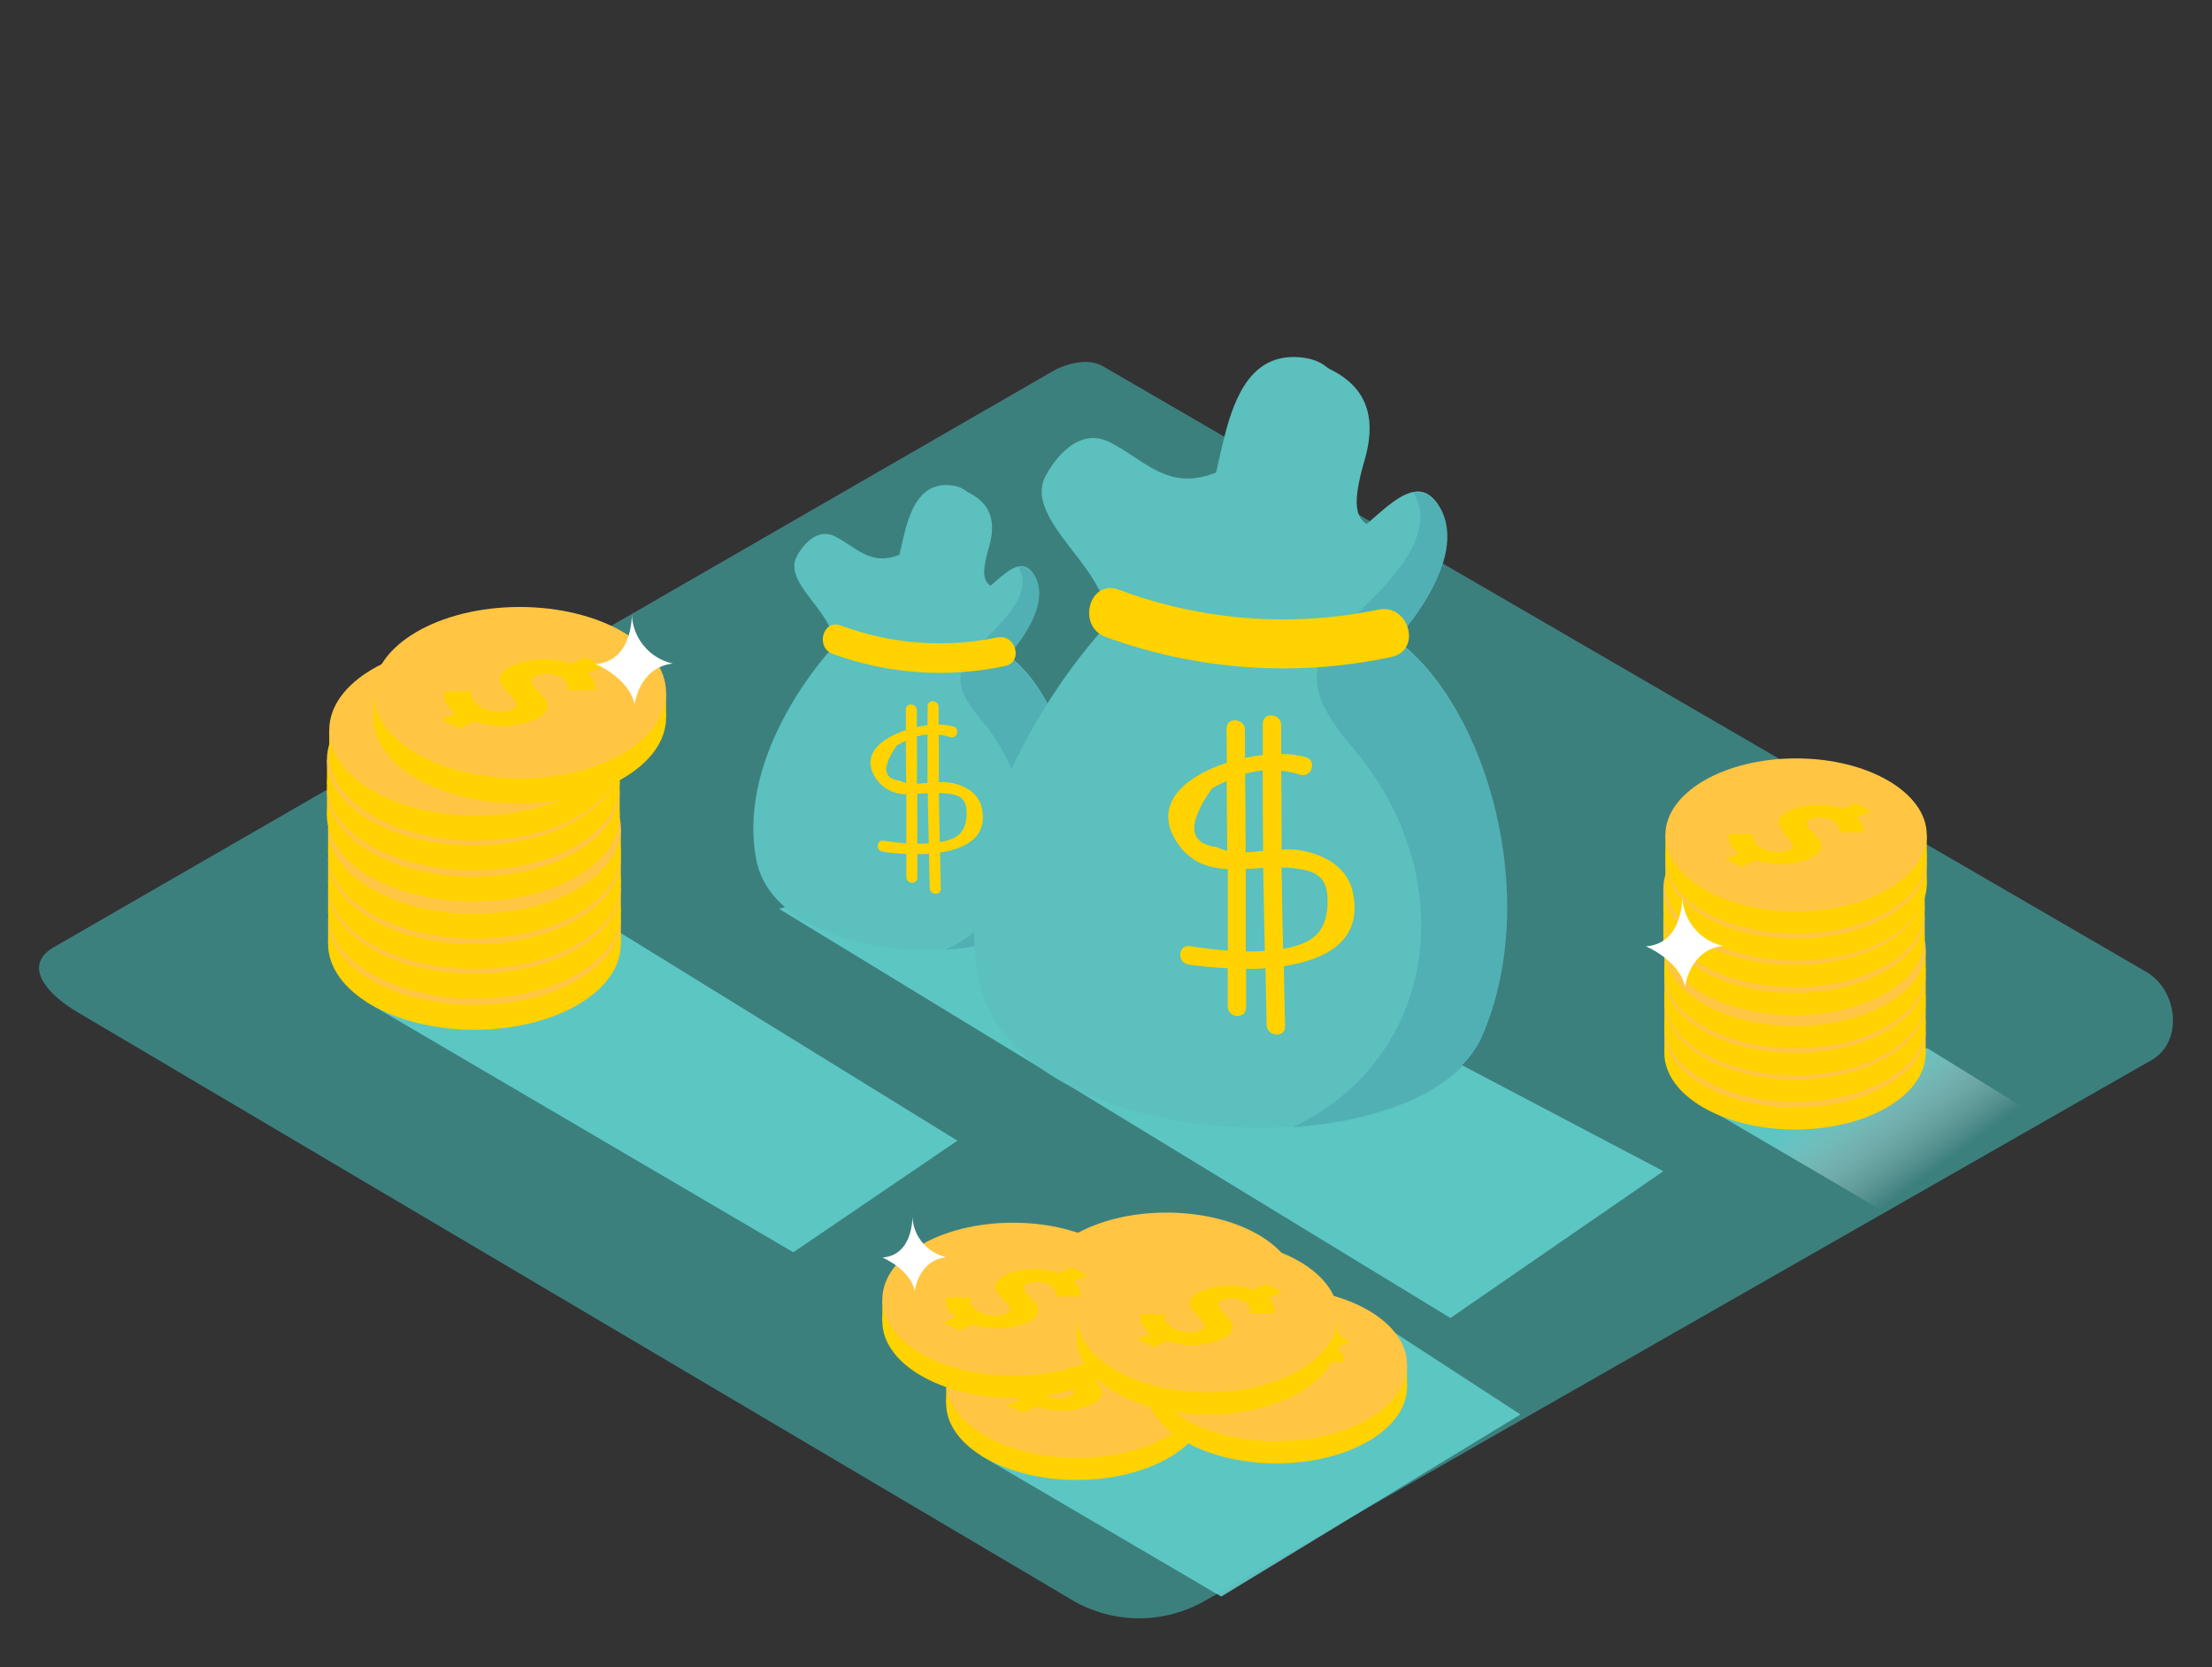 <svg width="406" height="306" viewBox="0 0 406 306" fill="none" xmlns="http://www.w3.org/2000/svg">
<rect x="0" y="0" width="406" height="306" fill="#333333" stroke="none"/>
<path d="M197.194 293.912L14.778 186.099C8.973 182.841 3.989 177.482 9.653 173.98L192.728 68.42C195.479 66.715 199.651 65.598 202.442 67.222L393.932 178.375C399.737 181.745 400.783 191.164 394.947 194.544L221.27 293.74C217.619 295.862 213.478 296.994 209.255 297.024C205.032 297.054 200.875 295.982 197.194 293.912V293.912Z" fill="#3C807E"/>
<path style="mix-blend-mode:multiply" opacity="0.91" d="M376.078 206.166L353.748 192.382L313.635 203.547L345.1 221.979C354.862 215.67 365.242 210.371 376.078 206.166V206.166Z" fill="url(#paint0_linear)"/>
<path style="mix-blend-mode:multiply" opacity="0.91" d="M179.929 267.106L224.152 293.029L279.074 259.615L256.095 244.665" fill="url(#paint1_linear)"/>
<path style="mix-blend-mode:multiply" opacity="0.91" d="M142.993 166.804L266.214 241.904L305.302 214.956L189.287 153.914" fill="url(#paint2_linear)"/>
<path style="mix-blend-mode:multiply" opacity="0.91" d="M67.041 183.775L145.612 229.846L175.727 209.363L113.345 170.884" fill="url(#paint3_linear)"/>
<path d="M329.469 207.313C342.715 207.313 353.454 201.023 353.454 193.265C353.454 185.507 342.715 179.218 329.469 179.218C316.223 179.218 305.485 185.507 305.485 193.265C305.485 201.023 316.223 207.313 329.469 207.313Z" fill="#FFD200"/>
<path d="M305.495 193.265V189.205L308.103 192.453L305.495 193.265Z" fill="#FFD200"/>
<path d="M353.453 189.205V193.265H350.408L352.641 190.007L353.453 189.205Z" fill="#FFD200"/>
<path d="M329.469 203.253C342.715 203.253 353.454 196.963 353.454 189.205C353.454 181.447 342.715 175.157 329.469 175.157C316.223 175.157 305.485 181.447 305.485 189.205C305.485 196.963 316.223 203.253 329.469 203.253Z" fill="#FFC543"/>
<path d="M341.639 187.327C341.797 187.641 341.864 187.993 341.832 188.342L341.74 188.718H337.366C337.405 188.596 337.432 188.47 337.447 188.342C337.431 188.057 337.34 187.78 337.183 187.541C336.956 187.106 336.602 186.752 336.168 186.526C335.539 186.198 334.846 186.015 334.138 185.988C333.47 185.94 332.801 186.044 332.179 186.292C331.563 186.556 331.326 186.894 331.469 187.307C331.675 187.827 331.994 188.295 332.402 188.677C332.876 189.158 333.32 189.666 333.732 190.2C333.926 190.43 334.051 190.71 334.092 191.009C334.134 191.307 334.09 191.611 333.965 191.885C333.483 192.68 332.724 193.269 331.834 193.539C330.366 194.169 328.792 194.513 327.195 194.554C325.475 194.61 323.757 194.366 322.12 193.834L319.603 194.92L316.589 193.6L319.035 192.585C318.596 192.304 318.2 191.962 317.857 191.57C317.602 191.271 317.406 190.927 317.279 190.555C317.195 190.299 317.144 190.033 317.127 189.763C317.097 189.582 317.097 189.397 317.127 189.215L317.218 189.002H321.593C321.549 189.149 321.515 189.298 321.491 189.449C321.507 189.815 321.631 190.168 321.846 190.464C322.197 191.011 322.702 191.442 323.298 191.702C324.09 192.101 324.959 192.326 325.845 192.362C326.645 192.416 327.447 192.287 328.19 191.986C328.799 191.722 329.026 191.384 328.87 190.971C328.64 190.443 328.293 189.975 327.855 189.601C327.372 189.127 326.925 188.618 326.515 188.079C326.325 187.843 326.207 187.559 326.174 187.258C326.142 186.957 326.197 186.654 326.333 186.383C326.854 185.575 327.645 184.978 328.566 184.699C329.982 184.128 331.494 183.832 333.021 183.826C334.637 183.772 336.249 184.023 337.772 184.567L340.289 183.491L343.04 184.983L340.522 186.069C340.989 186.394 341.372 186.825 341.639 187.327Z" fill="#FFD200"/>
<path d="M329.52 201.172C340.636 201.172 349.647 195.891 349.647 189.378C349.647 182.864 340.636 177.583 329.52 177.583C318.404 177.583 309.392 182.864 309.392 189.378C309.392 195.891 318.404 201.172 329.52 201.172Z" stroke="#FFC543" stroke-width="2.03" stroke-miterlimit="10"/>
<path d="M329.469 202.197C342.715 202.197 353.454 195.908 353.454 188.149C353.454 180.391 342.715 174.102 329.469 174.102C316.223 174.102 305.485 180.391 305.485 188.149C305.485 195.908 316.223 202.197 329.469 202.197Z" fill="#FFD200"/>
<path d="M305.495 188.149V184.089L308.103 187.327L305.495 188.149Z" fill="#FFD200"/>
<path d="M353.453 184.089V188.149H350.408L352.641 184.891L353.453 184.089Z" fill="#FFD200"/>
<path d="M329.469 198.137C342.715 198.137 353.454 191.848 353.454 184.089C353.454 176.331 342.715 170.042 329.469 170.042C316.223 170.042 305.485 176.331 305.485 184.089C305.485 191.848 316.223 198.137 329.469 198.137Z" fill="#FFC543"/>
<path d="M341.639 182.212C341.797 182.525 341.864 182.877 341.832 183.227L341.74 183.602H337.366C337.405 183.48 337.432 183.354 337.447 183.227C337.431 182.941 337.34 182.664 337.183 182.425C336.956 181.991 336.602 181.636 336.168 181.41C335.54 181.083 334.846 180.899 334.138 180.872C333.471 180.824 332.801 180.928 332.179 181.176C331.563 181.44 331.327 181.779 331.469 182.191C331.675 182.711 331.994 183.179 332.402 183.562C332.876 184.042 333.32 184.55 333.732 185.084C333.926 185.314 334.051 185.595 334.092 185.893C334.134 186.191 334.09 186.495 333.966 186.769C333.483 187.564 332.724 188.153 331.834 188.423C330.366 189.053 328.792 189.397 327.195 189.438C325.475 189.494 323.758 189.251 322.12 188.718L319.603 189.804L316.65 188.363L319.096 187.348C318.657 187.066 318.261 186.725 317.918 186.333C317.663 186.034 317.467 185.689 317.34 185.318C317.256 185.061 317.205 184.795 317.188 184.526C317.158 184.344 317.158 184.159 317.188 183.978L317.279 183.765H321.654C321.61 183.911 321.576 184.06 321.552 184.211C321.568 184.577 321.692 184.93 321.907 185.226C322.258 185.773 322.763 186.204 323.359 186.465C324.151 186.864 325.02 187.089 325.906 187.124C326.706 187.178 327.508 187.05 328.251 186.749C328.86 186.485 329.087 186.146 328.931 185.734C328.701 185.206 328.354 184.737 327.916 184.363C327.433 183.889 326.986 183.38 326.576 182.841C326.386 182.606 326.268 182.321 326.236 182.02C326.203 181.72 326.258 181.416 326.394 181.146C326.915 180.337 327.706 179.74 328.627 179.461C330.043 178.89 331.555 178.594 333.083 178.588C334.698 178.534 336.31 178.785 337.833 179.329L340.35 178.253L343.101 179.745L340.583 180.831C341.043 181.198 341.406 181.672 341.639 182.212V182.212Z" fill="#FFD200"/>
<path d="M329.52 196.056C340.636 196.056 349.647 190.776 349.647 184.262C349.647 177.748 340.636 172.468 329.52 172.468C318.404 172.468 309.392 177.748 309.392 184.262C309.392 190.776 318.404 196.056 329.52 196.056Z" stroke="#FFC543" stroke-width="2.03" stroke-miterlimit="10"/>
<path d="M329.469 197.335C342.715 197.335 353.454 191.046 353.454 183.288C353.454 175.529 342.715 169.24 329.469 169.24C316.223 169.24 305.485 175.529 305.485 183.288C305.485 191.046 316.223 197.335 329.469 197.335Z" fill="#FFD200"/>
<path d="M305.495 183.288V179.228L308.103 182.465L305.495 183.288Z" fill="#FFD200"/>
<path d="M353.453 179.228V183.288H350.408L352.641 180.029L353.453 179.228Z" fill="#FFD200"/>
<path d="M329.469 193.275C342.715 193.275 353.454 186.986 353.454 179.228C353.454 171.469 342.715 165.18 329.469 165.18C316.223 165.18 305.485 171.469 305.485 179.228C305.485 186.986 316.223 193.275 329.469 193.275Z" fill="#FFC543"/>
<path d="M341.639 177.36C341.797 177.674 341.864 178.025 341.832 178.375L341.74 178.751H337.366C337.405 178.628 337.432 178.503 337.447 178.375C337.431 178.089 337.34 177.813 337.183 177.573C336.956 177.139 336.602 176.785 336.168 176.558C335.54 176.231 334.846 176.047 334.138 176.02C333.471 175.973 332.801 176.077 332.179 176.325C331.563 176.589 331.327 176.927 331.469 177.34C331.675 177.86 331.994 178.328 332.402 178.71C332.876 179.19 333.32 179.699 333.732 180.233C333.926 180.463 334.051 180.743 334.092 181.041C334.134 181.339 334.09 181.643 333.966 181.917C333.483 182.713 332.724 183.302 331.834 183.572C330.366 184.201 328.792 184.546 327.195 184.587C325.475 184.643 323.758 184.399 322.12 183.866L319.603 184.952L316.65 183.511L319.096 182.496C318.657 182.215 318.261 181.873 317.918 181.481C317.663 181.182 317.467 180.838 317.34 180.466C317.256 180.21 317.205 179.944 317.188 179.674C317.158 179.493 317.158 179.308 317.188 179.126L317.279 178.913H321.654C321.61 179.06 321.576 179.209 321.552 179.36C321.568 179.726 321.692 180.078 321.907 180.375C322.258 180.922 322.763 181.353 323.359 181.613C324.151 182.012 325.02 182.237 325.906 182.273C326.706 182.327 327.508 182.198 328.251 181.897C328.86 181.633 329.087 181.295 328.931 180.882C328.701 180.354 328.354 179.886 327.916 179.512C327.433 179.037 326.986 178.529 326.576 177.989C326.386 177.754 326.268 177.469 326.236 177.169C326.203 176.868 326.258 176.565 326.394 176.294C326.915 175.486 327.706 174.889 328.627 174.609C330.043 174.039 331.555 173.742 333.083 173.737C334.698 173.682 336.31 173.934 337.833 174.478L340.35 173.402L343.101 174.894L340.583 175.98C341.043 176.346 341.406 176.82 341.639 177.36V177.36Z" fill="#FFD200"/>
<path d="M329.52 191.195C340.636 191.195 349.647 185.914 349.647 179.4C349.647 172.886 340.636 167.606 329.52 167.606C318.404 167.606 309.392 172.886 309.392 179.4C309.392 185.914 318.404 191.195 329.52 191.195Z" stroke="#FFC543" stroke-width="2.03" stroke-miterlimit="10"/>
<path d="M329.469 192.372C342.715 192.372 353.454 186.082 353.454 178.324C353.454 170.566 342.715 164.277 329.469 164.277C316.223 164.277 305.485 170.566 305.485 178.324C305.485 186.082 316.223 192.372 329.469 192.372Z" fill="#FFD200"/>
<path d="M305.495 178.324V174.274L308.103 177.512L305.495 178.324Z" fill="#FFD200"/>
<path d="M353.453 174.274V178.324H350.408L352.641 175.076L353.453 174.274Z" fill="#FFD200"/>
<path d="M329.469 188.322C342.715 188.322 353.454 182.033 353.454 174.274C353.454 166.516 342.715 160.227 329.469 160.227C316.223 160.227 305.485 166.516 305.485 174.274C305.485 182.033 316.223 188.322 329.469 188.322Z" fill="#FFC543"/>
<path d="M341.639 172.397C341.797 172.71 341.864 173.062 341.832 173.412L341.74 173.787H337.366C337.405 173.665 337.432 173.539 337.447 173.412C337.431 173.126 337.34 172.849 337.183 172.61C336.956 172.176 336.602 171.822 336.168 171.595C335.54 171.268 334.846 171.084 334.138 171.057C333.471 171.009 332.801 171.113 332.179 171.361C331.563 171.625 331.327 171.964 331.469 172.376C331.675 172.896 331.994 173.364 332.402 173.747C332.876 174.227 333.32 174.735 333.732 175.269C333.926 175.499 334.051 175.78 334.092 176.078C334.134 176.376 334.09 176.68 333.966 176.954C333.483 177.749 332.724 178.338 331.834 178.609C330.366 179.238 328.792 179.582 327.195 179.624C325.475 179.68 323.758 179.436 322.12 178.903L319.603 179.989L316.65 178.548L319.096 177.533C318.657 177.252 318.261 176.91 317.918 176.518C317.663 176.219 317.467 175.874 317.34 175.503C317.256 175.246 317.205 174.98 317.188 174.711C317.158 174.529 317.158 174.344 317.188 174.163L317.279 173.95H321.654C321.61 174.096 321.576 174.245 321.552 174.396C321.568 174.762 321.692 175.115 321.907 175.411C322.258 175.958 322.763 176.389 323.359 176.65C324.151 177.049 325.02 177.274 325.906 177.309C326.706 177.363 327.508 177.235 328.251 176.934C328.86 176.67 329.087 176.332 328.931 175.919C328.701 175.391 328.354 174.922 327.916 174.549C327.433 174.074 326.986 173.565 326.576 173.026C326.386 172.791 326.268 172.506 326.236 172.205C326.203 171.905 326.258 171.601 326.394 171.331C326.915 170.523 327.706 169.925 328.627 169.646C330.043 169.075 331.555 168.779 333.083 168.773C334.698 168.719 336.31 168.971 337.833 169.514L340.35 168.438L343.07 169.951L340.553 171.037C341.021 171.394 341.394 171.861 341.639 172.397Z" fill="#FFD200"/>
<path d="M329.52 186.231C340.636 186.231 349.647 180.951 349.647 174.437C349.647 167.923 340.636 162.643 329.52 162.643C318.404 162.643 309.392 167.923 309.392 174.437C309.392 180.951 318.404 186.231 329.52 186.231Z" stroke="#FFC543" stroke-width="2.03" stroke-miterlimit="10"/>
<path d="M329.286 186.292C342.532 186.292 353.271 180.003 353.271 172.244C353.271 164.486 342.532 158.197 329.286 158.197C316.04 158.197 305.302 164.486 305.302 172.244C305.302 180.003 316.04 186.292 329.286 186.292Z" fill="#FFD200"/>
<path d="M305.302 172.244V168.184L307.91 171.432L305.302 172.244Z" fill="#FFD200"/>
<path d="M353.271 168.184V172.244H350.226L352.449 168.986L353.271 168.184Z" fill="#FFD200"/>
<path d="M329.286 182.232C342.532 182.232 353.271 175.943 353.271 168.184C353.271 160.426 342.532 154.137 329.286 154.137C316.04 154.137 305.302 160.426 305.302 168.184C305.302 175.943 316.04 182.232 329.286 182.232Z" fill="#FFC543"/>
<path d="M341.446 166.307C341.604 166.62 341.671 166.972 341.639 167.322L341.548 167.697H337.173C337.212 167.575 337.239 167.449 337.254 167.322C337.238 167.036 337.147 166.759 336.99 166.52C336.764 166.086 336.409 165.731 335.975 165.505C335.347 165.178 334.653 164.994 333.945 164.967C333.278 164.919 332.608 165.023 331.986 165.271C331.371 165.535 331.134 165.874 331.276 166.286C331.482 166.806 331.801 167.274 332.21 167.657C332.683 168.137 333.127 168.645 333.539 169.179C333.733 169.409 333.858 169.69 333.9 169.988C333.941 170.286 333.897 170.59 333.773 170.864C333.29 171.659 332.531 172.248 331.641 172.518C330.173 173.148 328.599 173.492 327.003 173.533C325.282 173.589 323.565 173.346 321.928 172.813L319.41 173.899L316.457 172.458L318.903 171.443C318.465 171.161 318.068 170.82 317.726 170.428C317.47 170.129 317.274 169.784 317.147 169.413C317.063 169.156 317.012 168.89 316.995 168.621C316.965 168.439 316.965 168.254 316.995 168.073L317.086 167.86H321.461C321.417 168.006 321.383 168.155 321.359 168.306C321.376 168.672 321.499 169.025 321.714 169.321C322.065 169.868 322.57 170.299 323.166 170.559C323.958 170.959 324.827 171.183 325.714 171.219C326.513 171.273 327.315 171.145 328.058 170.844C328.667 170.58 328.894 170.241 328.738 169.829C328.509 169.301 328.161 168.832 327.723 168.458C327.241 167.984 326.793 167.475 326.383 166.936C326.193 166.701 326.075 166.416 326.043 166.115C326.01 165.815 326.065 165.511 326.201 165.241C326.722 164.432 327.513 163.835 328.434 163.556C329.85 162.985 331.362 162.689 332.89 162.683C334.506 162.629 336.117 162.88 337.64 163.424L340.157 162.348L342.908 163.84L340.39 164.926C340.85 165.293 341.213 165.767 341.446 166.307V166.307Z" fill="#FFD200"/>
<path d="M329.327 180.151C340.443 180.151 349.454 174.871 349.454 168.357C349.454 161.843 340.443 156.563 329.327 156.563C318.211 156.563 309.199 161.843 309.199 168.357C309.199 174.871 318.211 180.151 329.327 180.151Z" stroke="#FFC543" stroke-width="2.03" stroke-miterlimit="10"/>
<path d="M329.286 181.176C342.532 181.176 353.271 174.887 353.271 167.129C353.271 159.371 342.532 153.081 329.286 153.081C316.04 153.081 305.302 159.371 305.302 167.129C305.302 174.887 316.04 181.176 329.286 181.176Z" fill="#FFD200"/>
<path d="M305.302 167.129V163.069L307.91 166.307L305.302 167.129Z" fill="#FFD200"/>
<path d="M353.271 163.069V167.129H350.226L352.449 163.871L353.271 163.069Z" fill="#FFD200"/>
<path d="M329.286 177.116C342.532 177.116 353.271 170.827 353.271 163.069C353.271 155.311 342.532 149.021 329.286 149.021C316.04 149.021 305.302 155.311 305.302 163.069C305.302 170.827 316.04 177.116 329.286 177.116Z" fill="#FFC543"/>
<path d="M341.446 161.191C341.604 161.505 341.671 161.856 341.639 162.206L341.548 162.582H337.173C337.212 162.459 337.239 162.334 337.254 162.206C337.238 161.92 337.147 161.644 336.99 161.404C336.764 160.97 336.409 160.616 335.975 160.389C335.347 160.062 334.653 159.878 333.945 159.851C333.278 159.804 332.608 159.908 331.986 160.156C331.371 160.42 331.134 160.758 331.276 161.171C331.482 161.691 331.801 162.159 332.21 162.541C332.683 163.021 333.127 163.53 333.539 164.064C333.733 164.294 333.858 164.574 333.9 164.872C333.941 165.171 333.897 165.474 333.773 165.749C333.29 166.544 332.531 167.133 331.641 167.403C330.173 168.032 328.599 168.377 327.003 168.418C325.282 168.474 323.565 168.23 321.928 167.697L319.41 168.783L316.457 167.342L318.903 166.327C318.465 166.046 318.068 165.704 317.726 165.312C317.47 165.013 317.274 164.669 317.147 164.297C317.063 164.041 317.012 163.775 316.995 163.505C316.965 163.324 316.965 163.139 316.995 162.957L317.086 162.744H321.461C321.417 162.891 321.383 163.04 321.359 163.191C321.376 163.557 321.499 163.91 321.714 164.206C322.065 164.753 322.57 165.184 323.166 165.444C323.958 165.843 324.827 166.068 325.714 166.104C326.513 166.158 327.315 166.029 328.058 165.728C328.667 165.464 328.894 165.126 328.738 164.713C328.509 164.185 328.161 163.717 327.723 163.343C327.241 162.868 326.793 162.36 326.383 161.82C326.193 161.585 326.075 161.3 326.043 161C326.01 160.699 326.065 160.396 326.201 160.125C326.722 159.317 327.513 158.72 328.434 158.441C329.85 157.87 331.362 157.574 332.89 157.568C334.506 157.514 336.117 157.765 337.64 158.309L340.157 157.233L342.908 158.725L340.39 159.811C340.85 160.177 341.213 160.651 341.446 161.191V161.191Z" fill="#FFD200"/>
<path d="M329.327 175.036C340.443 175.036 349.454 169.755 349.454 163.241C349.454 156.728 340.443 151.447 329.327 151.447C318.211 151.447 309.199 156.728 309.199 163.241C309.199 169.755 318.211 175.036 329.327 175.036Z" stroke="#FFC543" stroke-width="2.03" stroke-miterlimit="10"/>
<path d="M329.662 176.304C342.908 176.304 353.646 170.015 353.646 162.257C353.646 154.499 342.908 148.209 329.662 148.209C316.416 148.209 305.677 154.499 305.677 162.257C305.677 170.015 316.416 176.304 329.662 176.304Z" fill="#FFD200"/>
<path d="M305.677 162.267V158.207L308.286 161.445L305.677 162.267Z" fill="#FFD200"/>
<path d="M353.646 158.207V162.267H350.601L352.824 159.009L353.646 158.207Z" fill="#FFD200"/>
<path d="M329.662 172.255C342.908 172.255 353.646 165.965 353.646 158.207C353.646 150.449 342.908 144.159 329.662 144.159C316.416 144.159 305.677 150.449 305.677 158.207C305.677 165.965 316.416 172.255 329.662 172.255Z" fill="#FFC543"/>
<path d="M341.822 156.329C341.98 156.643 342.046 156.994 342.015 157.344L341.923 157.72H337.549C337.587 157.597 337.615 157.472 337.63 157.344C337.614 157.058 337.523 156.782 337.366 156.542C337.139 156.108 336.785 155.754 336.351 155.527C335.722 155.2 335.029 155.016 334.321 154.989C333.653 154.942 332.984 155.046 332.362 155.294C331.746 155.558 331.509 155.896 331.651 156.309C331.858 156.829 332.177 157.297 332.585 157.679C333.059 158.159 333.503 158.668 333.915 159.202C334.109 159.432 334.234 159.712 334.275 160.01C334.317 160.309 334.272 160.612 334.148 160.887C333.666 161.682 332.907 162.271 332.017 162.541C330.549 163.17 328.975 163.515 327.378 163.556C325.658 163.612 323.94 163.368 322.303 162.835L319.725 164.023L316.771 162.582L319.218 161.567C318.779 161.285 318.383 160.944 318.04 160.552C317.785 160.253 317.589 159.908 317.462 159.537C317.378 159.28 317.327 159.014 317.309 158.745C317.28 158.563 317.28 158.378 317.309 158.197L317.401 157.984H321.775C321.732 158.13 321.698 158.279 321.674 158.43C321.69 158.796 321.814 159.149 322.029 159.445C322.38 159.992 322.885 160.423 323.481 160.684C324.273 161.083 325.142 161.308 326.028 161.343C326.828 161.397 327.63 161.269 328.373 160.968C328.982 160.704 329.209 160.365 329.053 159.953C328.823 159.425 328.476 158.956 328.038 158.582C327.555 158.108 327.107 157.599 326.698 157.06C326.508 156.825 326.39 156.54 326.357 156.239C326.325 155.939 326.38 155.635 326.515 155.365C327.037 154.557 327.828 153.959 328.749 153.68C330.165 153.109 331.677 152.813 333.204 152.807C334.82 152.753 336.432 153.004 337.955 153.548L340.472 152.472L343.222 153.964L340.705 155.05C341.174 155.381 341.557 155.82 341.822 156.329Z" fill="#FFD200"/>
<path d="M329.702 170.174C340.818 170.174 349.83 164.893 349.83 158.38C349.83 151.866 340.818 146.585 329.702 146.585C318.586 146.585 309.575 151.866 309.575 158.38C309.575 164.893 318.586 170.174 329.702 170.174Z" stroke="#FFC543" stroke-width="2.03" stroke-miterlimit="10"/>
<path d="M329.662 171.351C342.908 171.351 353.646 165.062 353.646 157.304C353.646 149.545 342.908 143.256 329.662 143.256C316.416 143.256 305.677 149.545 305.677 157.304C305.677 165.062 316.416 171.351 329.662 171.351Z" fill="#FFD200"/>
<path d="M305.677 157.304V153.254L308.286 156.492L305.677 157.304Z" fill="#FFD200"/>
<path d="M353.646 153.254V157.304H350.601L352.824 154.045L353.646 153.254Z" fill="#FFD200"/>
<path d="M329.662 167.291C342.908 167.291 353.646 161.002 353.646 153.244C353.646 145.485 342.908 139.196 329.662 139.196C316.416 139.196 305.677 145.485 305.677 153.244C305.677 161.002 316.416 167.291 329.662 167.291Z" fill="#FFC543"/>
<path d="M341.822 151.366C341.98 151.68 342.046 152.031 342.015 152.381L341.923 152.756H337.549C337.587 152.634 337.615 152.508 337.63 152.381C337.614 152.095 337.523 151.819 337.366 151.579C337.139 151.145 336.785 150.791 336.351 150.564C335.722 150.237 335.029 150.053 334.321 150.026C333.653 149.978 332.984 150.083 332.362 150.331C331.746 150.594 331.509 150.933 331.651 151.346C331.858 151.866 332.177 152.333 332.585 152.716C333.059 153.196 333.503 153.704 333.915 154.238C334.109 154.468 334.234 154.749 334.275 155.047C334.317 155.345 334.272 155.649 334.148 155.923C333.666 156.718 332.907 157.308 332.017 157.578C330.549 158.207 328.975 158.551 327.378 158.593C325.658 158.649 323.94 158.405 322.303 157.872L319.725 159.09L316.771 157.649L319.218 156.634C318.779 156.353 318.383 156.011 318.04 155.619C317.785 155.32 317.589 154.976 317.462 154.604C317.378 154.347 317.327 154.081 317.309 153.812C317.28 153.631 317.28 153.445 317.309 153.264L317.401 153.051H321.775C321.732 153.197 321.698 153.346 321.674 153.497C321.69 153.863 321.814 154.216 322.029 154.512C322.38 155.06 322.885 155.49 323.481 155.751C324.273 156.15 325.142 156.375 326.028 156.41C326.828 156.464 327.63 156.336 328.373 156.035C328.982 155.771 329.209 155.433 329.053 155.02C328.823 154.492 328.476 154.023 328.038 153.65C327.595 153.125 327.191 152.569 326.83 151.985C326.64 151.75 326.522 151.465 326.489 151.164C326.457 150.864 326.512 150.56 326.647 150.29C327.169 149.482 327.96 148.884 328.88 148.605C330.297 148.034 331.809 147.738 333.336 147.732C334.952 147.678 336.564 147.929 338.086 148.473L340.604 147.397L343.354 148.889L340.837 149.975C341.272 150.353 341.61 150.83 341.822 151.366V151.366Z" fill="#FFD200"/>
<path d="M329.702 165.21C340.818 165.21 349.83 159.93 349.83 153.416C349.83 146.902 340.818 141.622 329.702 141.622C318.586 141.622 309.575 146.902 309.575 153.416C309.575 159.93 318.586 165.21 329.702 165.21Z" stroke="#FFC543" stroke-width="2.03" stroke-miterlimit="10"/>
<path d="M87.087 189.002C101.925 189.002 113.954 181.954 113.954 173.26C113.954 164.565 101.925 157.517 87.087 157.517C72.249 157.517 60.22 164.565 60.22 173.26C60.22 181.954 72.249 189.002 87.087 189.002Z" fill="#FFD200"/>
<path d="M60.22 173.259V168.712L63.153 172.346L60.22 173.259Z" fill="#FFD200"/>
<path d="M113.954 168.712V173.259H110.544L113.041 169.605L113.954 168.712Z" fill="#FFD200"/>
<path d="M87.087 184.455C101.925 184.455 113.954 177.407 113.954 168.712C113.954 160.018 101.925 152.969 87.087 152.969C72.249 152.969 60.22 160.018 60.22 168.712C60.22 177.407 72.249 184.455 87.087 184.455Z" fill="#FFC543"/>
<path d="M100.718 166.611C100.906 166.981 100.98 167.397 100.932 167.809L100.83 168.225H95.928C95.971 168.089 96.002 167.95 96.019 167.809C96 167.491 95.899 167.183 95.725 166.916C95.45 166.44 95.035 166.061 94.537 165.83C93.824 165.457 93.037 165.248 92.233 165.221C91.486 165.165 90.737 165.28 90.041 165.555C89.364 165.853 89.1 166.239 89.249 166.713C89.472 167.291 89.818 167.814 90.264 168.245C90.795 168.783 91.294 169.352 91.756 169.95C91.974 170.208 92.114 170.522 92.161 170.856C92.208 171.19 92.159 171.531 92.02 171.838C91.481 172.731 90.632 173.392 89.635 173.696C87.987 174.383 86.223 174.752 84.438 174.782C82.511 174.846 80.588 174.575 78.754 173.98L75.932 175.188L72.623 173.574L75.364 172.397C74.891 172.081 74.464 171.702 74.095 171.27C73.813 170.947 73.593 170.576 73.445 170.174C73.354 169.884 73.299 169.584 73.283 169.281C73.249 169.076 73.249 168.866 73.283 168.661L73.385 168.428H78.287C78.236 168.591 78.195 168.757 78.165 168.925C78.187 169.328 78.324 169.716 78.561 170.042C78.955 170.652 79.519 171.132 80.185 171.422C81.072 171.87 82.044 172.122 83.037 172.163C83.934 172.222 84.833 172.076 85.666 171.737C86.343 171.446 86.6 171.064 86.437 170.59C86.195 170.004 85.824 169.48 85.351 169.057C84.81 168.526 84.308 167.956 83.849 167.352C83.634 167.09 83.5 166.771 83.462 166.435C83.424 166.098 83.485 165.757 83.636 165.454C84.221 164.551 85.105 163.882 86.133 163.566C87.715 162.915 89.406 162.571 91.117 162.551C92.926 162.492 94.73 162.774 96.435 163.383L99.247 162.176L102.292 163.85L99.47 165.058C100.009 165.464 100.438 165.998 100.718 166.611V166.611Z" fill="#FFD200"/>
<path d="M87.138 182.12C99.594 182.12 109.691 176.204 109.691 168.905C109.691 161.606 99.594 155.69 87.138 155.69C74.682 155.69 64.585 161.606 64.585 168.905C64.585 176.204 74.682 182.12 87.138 182.12Z" stroke="#FFC543" stroke-width="2.03" stroke-miterlimit="10"/>
<path d="M87.087 183.267C101.925 183.267 113.954 176.219 113.954 167.525C113.954 158.83 101.925 151.782 87.087 151.782C72.249 151.782 60.22 158.83 60.22 167.525C60.22 176.219 72.249 183.267 87.087 183.267Z" fill="#FFD200"/>
<path d="M60.22 167.525V162.978L63.153 166.611L60.22 167.525Z" fill="#FFD200"/>
<path d="M113.954 162.978V167.525H110.544L113.041 163.871L113.954 162.978Z" fill="#FFD200"/>
<path d="M87.087 178.72C101.925 178.72 113.954 171.672 113.954 162.978C113.954 154.283 101.925 147.235 87.087 147.235C72.249 147.235 60.22 154.283 60.22 162.978C60.22 171.672 72.249 178.72 87.087 178.72Z" fill="#FFC543"/>
<path d="M100.718 160.876C100.906 161.246 100.98 161.663 100.932 162.074L100.83 162.49H95.928C95.971 162.355 96.002 162.215 96.019 162.074C96 161.756 95.899 161.448 95.725 161.181C95.448 160.71 95.034 160.334 94.537 160.105C93.824 159.732 93.037 159.524 92.233 159.496C91.486 159.441 90.737 159.555 90.041 159.831C89.364 160.129 89.1 160.514 89.249 160.988C89.472 161.567 89.818 162.09 90.264 162.521C90.795 163.058 91.294 163.628 91.756 164.226C91.974 164.484 92.114 164.798 92.161 165.132C92.208 165.466 92.159 165.806 92.02 166.114C91.481 167.006 90.632 167.668 89.635 167.971C87.987 168.659 86.223 169.027 84.438 169.057C82.511 169.122 80.588 168.85 78.754 168.256L75.932 169.463L72.623 167.85L75.364 166.672C74.891 166.353 74.464 165.971 74.095 165.535C73.813 165.213 73.593 164.841 73.445 164.439C73.354 164.149 73.299 163.849 73.283 163.546C73.249 163.341 73.249 163.132 73.283 162.927L73.385 162.693H78.287C78.234 162.843 78.19 162.995 78.155 163.15C78.177 163.553 78.314 163.94 78.551 164.267C78.941 164.893 79.51 165.388 80.185 165.688C81.072 166.135 82.044 166.388 83.037 166.429C83.934 166.487 84.833 166.342 85.666 166.002C86.343 165.711 86.6 165.329 86.437 164.855C86.195 164.269 85.824 163.746 85.351 163.323C84.81 162.791 84.308 162.221 83.849 161.617C83.634 161.355 83.5 161.037 83.462 160.7C83.424 160.363 83.485 160.023 83.636 159.719C84.221 158.816 85.105 158.148 86.133 157.831C87.715 157.18 89.406 156.836 91.117 156.816C92.926 156.757 94.73 157.039 96.435 157.649L99.247 156.441L102.292 158.116L99.47 159.324C100.009 159.729 100.438 160.263 100.718 160.876V160.876Z" fill="#FFD200"/>
<path d="M87.138 176.386C99.594 176.386 109.691 170.469 109.691 163.17C109.691 155.872 99.594 149.955 87.138 149.955C74.682 149.955 64.585 155.872 64.585 163.17C64.585 170.469 74.682 176.386 87.138 176.386Z" stroke="#FFC543" stroke-width="2.03" stroke-miterlimit="10"/>
<path d="M87.087 177.817C101.925 177.817 113.954 170.769 113.954 162.074C113.954 153.38 101.925 146.332 87.087 146.332C72.249 146.332 60.22 153.38 60.22 162.074C60.22 170.769 72.249 177.817 87.087 177.817Z" fill="#FFD200"/>
<path d="M60.22 162.074V157.527L63.153 161.161L60.22 162.074Z" fill="#FFD200"/>
<path d="M113.954 157.527V162.074H110.544L113.041 158.43L113.954 157.527Z" fill="#FFD200"/>
<path d="M87.087 173.269C101.925 173.269 113.954 166.221 113.954 157.527C113.954 148.832 101.925 141.784 87.087 141.784C72.249 141.784 60.22 148.832 60.22 157.527C60.22 166.221 72.249 173.269 87.087 173.269Z" fill="#FFC543"/>
<path d="M100.718 155.426C100.906 155.795 100.98 156.212 100.932 156.624L100.83 157.04H95.928C95.971 156.904 96.002 156.765 96.019 156.624C96 156.305 95.899 155.997 95.725 155.73C95.45 155.255 95.035 154.876 94.537 154.644C93.824 154.271 93.037 154.063 92.233 154.035C91.486 153.98 90.737 154.095 90.041 154.37C89.364 154.668 89.1 155.054 89.249 155.527C89.492 156.113 89.863 156.636 90.335 157.06C90.866 157.598 91.365 158.167 91.827 158.765C92.045 159.023 92.185 159.337 92.232 159.671C92.279 160.005 92.23 160.346 92.091 160.653C91.552 161.545 90.703 162.207 89.706 162.511C88.058 163.198 86.294 163.567 84.509 163.597C82.582 163.661 80.659 163.39 78.825 162.795L76.003 164.003L72.694 162.389L75.435 161.211C74.938 160.907 74.487 160.535 74.095 160.105C73.813 159.783 73.593 159.411 73.445 159.009C73.354 158.719 73.299 158.419 73.283 158.116C73.249 157.911 73.249 157.701 73.283 157.496L73.385 157.263H78.287C78.236 157.426 78.195 157.592 78.165 157.76C78.187 158.163 78.324 158.551 78.561 158.877C78.954 159.487 79.519 159.967 80.185 160.257C81.072 160.705 82.044 160.957 83.037 160.998C83.934 161.057 84.833 160.911 85.666 160.572C86.343 160.281 86.6 159.899 86.437 159.425C86.195 158.839 85.824 158.315 85.351 157.892C84.81 157.361 84.308 156.791 83.849 156.187C83.634 155.925 83.5 155.606 83.462 155.27C83.424 154.933 83.485 154.592 83.636 154.289C84.221 153.386 85.105 152.717 86.133 152.401C87.715 151.75 89.406 151.406 91.117 151.386C92.926 151.327 94.73 151.609 96.435 152.218L99.287 150.97L102.332 152.645L99.511 153.853C100.037 154.269 100.452 154.81 100.718 155.426V155.426Z" fill="#FFD200"/>
<path d="M87.138 170.935C99.594 170.935 109.691 165.018 109.691 157.72C109.691 150.421 99.594 144.504 87.138 144.504C74.682 144.504 64.585 150.421 64.585 157.72C64.585 165.018 74.682 170.935 87.138 170.935Z" stroke="#FFC543" stroke-width="2.03" stroke-miterlimit="10"/>
<path d="M87.087 172.265C101.925 172.265 113.954 165.217 113.954 156.522C113.954 147.828 101.925 140.78 87.087 140.78C72.249 140.78 60.22 147.828 60.22 156.522C60.22 165.217 72.249 172.265 87.087 172.265Z" fill="#FFD200"/>
<path d="M60.22 156.522V151.975L63.153 155.609L60.22 156.522Z" fill="#FFD200"/>
<path d="M113.954 151.975V156.522H110.544L113.041 152.878L113.954 151.975Z" fill="#FFD200"/>
<path d="M87.087 167.717C101.925 167.717 113.954 160.669 113.954 151.975C113.954 143.28 101.925 136.232 87.087 136.232C72.249 136.232 60.22 143.28 60.22 151.975C60.22 160.669 72.249 167.717 87.087 167.717Z" fill="#FFC543"/>
<path d="M100.719 149.874C100.906 150.243 100.98 150.66 100.932 151.071L100.83 151.488H95.928C95.972 151.352 96.002 151.213 96.019 151.071C96 150.753 95.899 150.445 95.725 150.178C95.45 149.703 95.035 149.324 94.537 149.092C93.825 148.719 93.037 148.511 92.233 148.483C91.486 148.428 90.737 148.543 90.041 148.818C89.364 149.116 89.1 149.502 89.249 149.975C89.472 150.554 89.818 151.077 90.264 151.508C90.796 152.046 91.294 152.615 91.756 153.213C91.974 153.471 92.114 153.785 92.161 154.119C92.208 154.453 92.159 154.794 92.02 155.101C91.481 155.993 90.632 156.655 89.635 156.958C87.998 157.653 86.246 158.032 84.468 158.075C82.542 158.139 80.618 157.868 78.784 157.273L75.963 158.481L72.654 156.867L75.394 155.69C74.909 155.367 74.472 154.978 74.095 154.533C73.813 154.21 73.593 153.839 73.445 153.436C73.354 153.147 73.299 152.847 73.283 152.543C73.25 152.338 73.25 152.129 73.283 151.924L73.385 151.691H78.287C78.236 151.854 78.195 152.02 78.165 152.188C78.187 152.591 78.324 152.978 78.561 153.304C78.955 153.915 79.52 154.395 80.185 154.685C81.072 155.132 82.045 155.385 83.037 155.426C83.934 155.485 84.833 155.339 85.666 155C86.343 154.709 86.6 154.326 86.438 153.853C86.195 153.267 85.824 152.743 85.352 152.32C84.81 151.789 84.308 151.219 83.849 150.615C83.634 150.353 83.5 150.034 83.462 149.697C83.424 149.36 83.485 149.02 83.636 148.717C84.221 147.814 85.105 147.145 86.133 146.829C87.715 146.178 89.406 145.833 91.117 145.814C92.926 145.754 94.731 146.037 96.435 146.646L99.247 145.438L102.292 147.113L99.47 148.321C100.009 148.727 100.438 149.26 100.719 149.874V149.874Z" fill="#FFD200"/>
<path d="M87.138 165.383C99.594 165.383 109.691 159.466 109.691 152.168C109.691 144.869 99.594 138.952 87.138 138.952C74.682 138.952 64.585 144.869 64.585 152.168C64.585 159.466 74.682 165.383 87.138 165.383Z" stroke="#FFC543" stroke-width="2.03" stroke-miterlimit="10"/>
<path d="M86.874 165.444C101.712 165.444 113.741 158.396 113.741 149.701C113.741 141.007 101.712 133.959 86.874 133.959C72.036 133.959 60.007 141.007 60.007 149.701C60.007 158.396 72.036 165.444 86.874 165.444Z" fill="#FFD200"/>
<path d="M60.017 149.701V145.164L62.94 148.788L60.017 149.701Z" fill="#FFD200"/>
<path d="M113.741 145.164V149.701H110.331L112.838 146.058L113.741 145.164Z" fill="#FFD200"/>
<path d="M86.874 160.907C101.712 160.907 113.741 153.859 113.741 145.164C113.741 136.47 101.712 129.422 86.874 129.422C72.036 129.422 60.007 136.47 60.007 145.164C60.007 153.859 72.036 160.907 86.874 160.907Z" fill="#FFC543"/>
<path d="M100.485 143.053C100.673 143.422 100.747 143.839 100.698 144.251L100.597 144.667H95.694C95.738 144.531 95.769 144.392 95.786 144.251C95.767 143.932 95.665 143.625 95.491 143.357C95.216 142.882 94.801 142.503 94.304 142.271C93.591 141.898 92.804 141.69 92 141.662C91.253 141.607 90.503 141.722 89.807 141.997C89.131 142.295 88.867 142.681 89.016 143.154C89.238 143.733 89.585 144.256 90.031 144.687C90.562 145.225 91.06 145.794 91.523 146.392C91.74 146.65 91.881 146.964 91.927 147.298C91.974 147.632 91.925 147.973 91.787 148.28C91.248 149.173 90.398 149.834 89.401 150.138C87.769 150.838 86.02 151.223 84.245 151.274C82.318 151.339 80.395 151.067 78.561 150.473L75.739 151.68L72.43 150.067L75.171 148.889C74.681 148.561 74.24 148.165 73.862 147.712C73.58 147.389 73.359 147.018 73.212 146.616C73.12 146.326 73.066 146.026 73.05 145.722C73.016 145.517 73.016 145.308 73.05 145.103L73.151 144.87H78.155C78.104 145.033 78.063 145.199 78.033 145.367C78.055 145.77 78.192 146.157 78.429 146.484C78.823 147.094 79.388 147.574 80.053 147.864C80.94 148.311 81.913 148.564 82.905 148.605C83.802 148.664 84.701 148.518 85.534 148.179C86.211 147.888 86.468 147.505 86.305 147.032C86.063 146.446 85.692 145.922 85.219 145.499C84.678 144.968 84.176 144.398 83.717 143.794C83.502 143.532 83.368 143.213 83.33 142.876C83.292 142.54 83.353 142.199 83.504 141.896C84.089 140.993 84.973 140.324 86.001 140.008C87.583 139.357 89.274 139.012 90.985 138.993C92.794 138.933 94.599 139.216 96.303 139.825L99.115 138.617L102.16 140.292L99.338 141.5C99.84 141.918 100.233 142.451 100.485 143.053V143.053Z" fill="#FFD200"/>
<path d="M86.925 158.562C99.38 158.562 109.478 152.646 109.478 145.347C109.478 138.048 99.38 132.132 86.925 132.132C74.469 132.132 64.371 138.048 64.371 145.347C64.371 152.646 74.469 158.562 86.925 158.562Z" stroke="#FFC543" stroke-width="2.03" stroke-miterlimit="10"/>
<path d="M86.874 159.709C101.712 159.709 113.741 152.661 113.741 143.967C113.741 135.272 101.712 128.224 86.874 128.224C72.036 128.224 60.007 135.272 60.007 143.967C60.007 152.661 72.036 159.709 86.874 159.709Z" fill="#FFD200"/>
<path d="M60.017 143.966V139.429L62.94 143.063L60.017 143.966Z" fill="#FFD200"/>
<path d="M113.741 139.429V143.966H110.331L112.838 140.323L113.741 139.429Z" fill="#FFD200"/>
<path d="M86.874 155.172C101.712 155.172 113.741 148.124 113.741 139.429C113.741 130.735 101.712 123.687 86.874 123.687C72.036 123.687 60.007 130.735 60.007 139.429C60.007 148.124 72.036 155.172 86.874 155.172Z" fill="#FFC543"/>
<path d="M100.485 137.318C100.673 137.688 100.747 138.104 100.698 138.516L100.597 138.932H95.694C95.738 138.797 95.769 138.657 95.786 138.516C95.767 138.198 95.665 137.89 95.491 137.623C95.216 137.148 94.801 136.769 94.304 136.537C93.591 136.164 92.804 135.956 92 135.928C91.253 135.873 90.503 135.987 89.807 136.263C89.131 136.56 88.867 136.946 89.016 137.42C89.238 137.999 89.585 138.522 90.031 138.952C90.562 139.49 91.06 140.06 91.523 140.658C91.74 140.915 91.881 141.229 91.927 141.563C91.974 141.898 91.925 142.238 91.787 142.546C91.248 143.438 90.398 144.099 89.401 144.403C87.769 145.103 86.02 145.489 84.245 145.54C82.318 145.604 80.395 145.333 78.561 144.738L75.739 145.946L72.43 144.332L75.171 143.155C74.681 142.826 74.24 142.43 73.862 141.977C73.58 141.655 73.359 141.283 73.212 140.881C73.12 140.591 73.066 140.291 73.05 139.988C73.016 139.783 73.016 139.574 73.05 139.369L73.151 139.135H78.155C78.104 139.298 78.063 139.464 78.033 139.632C78.055 140.035 78.192 140.423 78.429 140.749C78.823 141.359 79.388 141.839 80.053 142.129C80.94 142.577 81.913 142.829 82.905 142.87C83.802 142.929 84.701 142.783 85.534 142.444C86.211 142.153 86.468 141.771 86.305 141.297C86.043 140.721 85.654 140.211 85.169 139.805C84.627 139.274 84.125 138.704 83.666 138.1C83.452 137.838 83.317 137.519 83.279 137.182C83.241 136.846 83.302 136.505 83.453 136.202C84.038 135.299 84.922 134.63 85.95 134.314C87.532 133.663 89.223 133.318 90.934 133.299C92.743 133.239 94.548 133.522 96.252 134.131L99.064 132.923L102.109 134.598L99.287 135.806C99.802 136.207 100.213 136.725 100.485 137.318V137.318Z" fill="#FFD200"/>
<path d="M86.925 152.828C99.38 152.828 109.478 146.911 109.478 139.612C109.478 132.314 99.38 126.397 86.925 126.397C74.469 126.397 64.371 132.314 64.371 139.612C64.371 146.911 74.469 152.828 86.925 152.828Z" stroke="#FFC543" stroke-width="2.03" stroke-miterlimit="10"/>
<path d="M87.3 154.269C102.138 154.269 114.167 147.221 114.167 138.526C114.167 129.832 102.138 122.783 87.3 122.783C72.462 122.783 60.433 129.832 60.433 138.526C60.433 147.221 72.462 154.269 87.3 154.269Z" fill="#FFD200"/>
<path d="M60.433 138.526V133.979L63.356 137.613L60.433 138.526Z" fill="#FFD200"/>
<path d="M114.167 133.979V138.526H110.757L113.254 134.872L114.167 133.979Z" fill="#FFD200"/>
<path d="M87.3 149.722C102.138 149.722 114.167 142.673 114.167 133.979C114.167 125.285 102.138 118.236 87.3 118.236C72.462 118.236 60.433 125.285 60.433 133.979C60.433 142.673 72.462 149.722 87.3 149.722Z" fill="#FFC543"/>
<path d="M100.922 131.878C101.109 132.247 101.183 132.664 101.135 133.076L101.033 133.492H96.131C96.174 133.356 96.205 133.217 96.222 133.076C96.203 132.757 96.102 132.45 95.928 132.182C95.653 131.707 95.238 131.328 94.74 131.096C94.028 130.723 93.24 130.515 92.436 130.487C91.689 130.432 90.94 130.547 90.244 130.822C89.567 131.12 89.303 131.506 89.452 131.979C89.675 132.558 90.021 133.081 90.467 133.512C90.998 134.05 91.497 134.619 91.959 135.217C92.177 135.475 92.317 135.789 92.364 136.123C92.411 136.457 92.362 136.798 92.223 137.105C91.684 137.997 90.835 138.659 89.838 138.963C88.19 139.65 86.426 140.019 84.641 140.049C82.714 140.113 80.791 139.842 78.957 139.247L76.125 140.495L72.816 138.881L75.557 137.704C75.066 137.376 74.625 136.979 74.247 136.527C73.965 136.204 73.745 135.833 73.598 135.43C73.506 135.141 73.452 134.841 73.435 134.537C73.402 134.332 73.402 134.123 73.435 133.918L73.537 133.685H78.439C78.388 133.848 78.347 134.014 78.317 134.182C78.339 134.585 78.477 134.972 78.713 135.298C79.107 135.909 79.672 136.389 80.337 136.679C81.224 137.126 82.197 137.379 83.189 137.42C84.087 137.479 84.986 137.333 85.818 136.993C86.495 136.703 86.752 136.32 86.59 135.847C86.347 135.261 85.976 134.737 85.504 134.314C84.962 133.783 84.46 133.213 84.001 132.609C83.787 132.347 83.652 132.028 83.614 131.691C83.576 131.354 83.637 131.014 83.788 130.711C84.373 129.807 85.257 129.139 86.285 128.823C87.867 128.172 89.558 127.827 91.269 127.808C93.078 127.748 94.883 128.031 96.588 128.64L99.47 127.463L102.515 129.137L99.693 130.345C100.222 130.748 100.644 131.274 100.922 131.878Z" fill="#FFD200"/>
<path d="M87.351 147.387C99.807 147.387 109.904 141.47 109.904 134.172C109.904 126.873 99.807 120.957 87.351 120.957C74.895 120.957 64.798 126.873 64.798 134.172C64.798 141.47 74.895 147.387 87.351 147.387Z" stroke="#FFC543" stroke-width="2.03" stroke-miterlimit="10"/>
<path d="M95.39 147.438C110.228 147.438 122.257 140.39 122.257 131.695C122.257 123.001 110.228 115.953 95.39 115.953C80.552 115.953 68.523 123.001 68.523 131.695C68.523 140.39 80.552 147.438 95.39 147.438Z" fill="#FFD200"/>
<path d="M68.533 131.695V127.148L71.456 130.782L68.533 131.695Z" fill="#FFD200"/>
<path d="M122.257 127.148V131.695H118.846L121.353 128.041L122.257 127.148Z" fill="#FFD200"/>
<path d="M95.39 142.891C110.228 142.891 122.257 135.842 122.257 127.148C122.257 118.454 110.228 111.405 95.39 111.405C80.552 111.405 68.523 118.454 68.523 127.148C68.523 135.842 80.552 142.891 95.39 142.891Z" fill="#FFC543"/>
<path d="M109.021 125.047C109.209 125.416 109.283 125.833 109.234 126.245L109.133 126.661H104.23C104.274 126.525 104.305 126.386 104.322 126.245C104.303 125.926 104.201 125.618 104.027 125.351C103.752 124.876 103.338 124.497 102.84 124.265C102.127 123.892 101.34 123.684 100.536 123.656C99.789 123.601 99.04 123.716 98.343 123.991C97.667 124.289 97.403 124.675 97.552 125.148C97.774 125.727 98.121 126.25 98.567 126.681C99.098 127.219 99.596 127.788 100.059 128.386C100.276 128.644 100.417 128.958 100.463 129.292C100.51 129.626 100.461 129.967 100.323 130.274C99.784 131.166 98.934 131.828 97.937 132.132C96.289 132.819 94.526 133.188 92.74 133.218C90.814 133.282 88.89 133.011 87.056 132.416L84.245 133.715L80.936 132.101L83.677 130.924C83.186 130.596 82.745 130.199 82.367 129.746C82.085 129.424 81.865 129.052 81.718 128.65C81.626 128.36 81.571 128.06 81.555 127.757C81.522 127.552 81.522 127.343 81.555 127.138L81.657 126.904H86.559C86.508 127.067 86.467 127.233 86.437 127.402C86.459 127.804 86.596 128.192 86.833 128.518C87.227 129.128 87.792 129.608 88.457 129.899C89.344 130.346 90.317 130.598 91.309 130.639C92.207 130.698 93.106 130.552 93.938 130.213C94.615 129.922 94.872 129.54 94.71 129.066C94.467 128.48 94.096 127.957 93.624 127.534C93.082 127.002 92.58 126.432 92.121 125.828C91.906 125.566 91.772 125.248 91.734 124.911C91.696 124.574 91.757 124.234 91.908 123.93C92.493 123.027 93.377 122.359 94.405 122.042C95.987 121.391 97.678 121.047 99.389 121.027C101.198 120.968 103.003 121.25 104.707 121.86L107.519 120.652L110.564 122.327L107.854 123.565C108.354 123.96 108.754 124.468 109.021 125.047Z" fill="#FFD200"/>
<path d="M95.441 140.556C107.896 140.556 117.994 134.639 117.994 127.341C117.994 120.042 107.896 114.125 95.441 114.125C82.985 114.125 72.887 120.042 72.887 127.341C72.887 134.639 82.985 140.556 95.441 140.556Z" stroke="#FFC543" stroke-width="2.03" stroke-miterlimit="10"/>
<path d="M197.641 271.633C210.887 271.633 221.625 265.344 221.625 257.586C221.625 249.827 210.887 243.538 197.641 243.538C184.394 243.538 173.656 249.827 173.656 257.586C173.656 265.344 184.394 271.633 197.641 271.633Z" fill="#FFD200"/>
<path d="M173.667 257.585V253.536L176.275 256.773L173.667 257.585Z" fill="#FFD200"/>
<path d="M221.625 253.536V257.585H218.58L220.813 254.337L221.625 253.536Z" fill="#FFD200"/>
<path d="M197.641 267.583C210.887 267.583 221.625 261.294 221.625 253.536C221.625 245.778 210.887 239.488 197.641 239.488C184.394 239.488 173.656 245.778 173.656 253.536C173.656 261.294 184.394 267.583 197.641 267.583Z" fill="#FFC543"/>
<path d="M209.811 251.658C209.969 251.972 210.035 252.323 210.003 252.673L209.912 253.049H205.537C205.576 252.926 205.604 252.801 205.619 252.673C205.602 252.387 205.511 252.111 205.355 251.871C205.128 251.437 204.774 251.083 204.34 250.856C203.711 250.529 203.018 250.345 202.31 250.318C201.642 250.271 200.972 250.375 200.351 250.623C199.735 250.887 199.498 251.225 199.64 251.638C199.847 252.158 200.166 252.626 200.574 253.008C201.048 253.488 201.492 253.997 201.904 254.531C202.098 254.761 202.223 255.041 202.264 255.339C202.305 255.637 202.261 255.941 202.137 256.215C201.655 257.011 200.896 257.6 200.006 257.87C198.538 258.499 196.964 258.844 195.367 258.885C193.647 258.941 191.929 258.697 190.292 258.164L187.775 259.25L184.73 257.921L187.176 256.906C186.738 256.625 186.341 256.283 185.999 255.891C185.744 255.592 185.547 255.247 185.42 254.876C185.336 254.619 185.285 254.353 185.268 254.084C185.239 253.902 185.239 253.717 185.268 253.536L185.359 253.323H189.805C189.761 253.469 189.727 253.618 189.703 253.769C189.72 254.135 189.843 254.488 190.059 254.784C190.41 255.331 190.915 255.762 191.51 256.023C192.303 256.422 193.171 256.647 194.058 256.682C194.858 256.736 195.659 256.608 196.402 256.307C197.011 256.043 197.238 255.705 197.083 255.292C196.853 254.764 196.506 254.295 196.068 253.922C195.585 253.447 195.137 252.938 194.728 252.399C194.538 252.164 194.419 251.879 194.387 251.578C194.354 251.278 194.409 250.974 194.545 250.704C195.066 249.896 195.858 249.299 196.778 249.019C198.195 248.448 199.707 248.152 201.234 248.146C202.85 248.092 204.461 248.344 205.984 248.887L208.501 247.811L211.252 249.303L208.735 250.389C209.188 250.722 209.557 251.157 209.811 251.658V251.658Z" fill="#FFD200"/>
<path d="M197.692 265.492C208.808 265.492 217.819 260.212 217.819 253.698C217.819 247.184 208.808 241.904 197.692 241.904C186.576 241.904 177.564 247.184 177.564 253.698C177.564 260.212 186.576 265.492 197.692 265.492Z" stroke="#FFC543" stroke-width="2.03" stroke-miterlimit="10"/>
<path d="M214.094 254.703C227.34 254.703 238.079 248.414 238.079 240.656C238.079 232.897 227.34 226.608 214.094 226.608C200.848 226.608 190.11 232.897 190.11 240.656C190.11 248.414 200.848 254.703 214.094 254.703Z" fill="#FFD200"/>
<path d="M190.11 240.655V236.605L192.728 239.843L190.11 240.655Z" fill="#FFD200"/>
<path d="M238.078 236.605V240.655H235.033L237.266 237.397L238.078 236.605Z" fill="#FFD200"/>
<path d="M214.094 250.653C227.34 250.653 238.079 244.364 238.079 236.606C238.079 228.847 227.34 222.558 214.094 222.558C200.848 222.558 190.11 228.847 190.11 236.606C190.11 244.364 200.848 250.653 214.094 250.653Z" fill="#FFC543"/>
<path d="M226.254 234.728C226.412 235.041 226.478 235.393 226.447 235.743L226.355 236.118H221.981C222.019 235.996 222.047 235.87 222.062 235.743C222.046 235.457 221.955 235.18 221.798 234.941C221.571 234.507 221.217 234.153 220.783 233.926C220.154 233.599 219.461 233.415 218.753 233.388C218.085 233.34 217.416 233.444 216.794 233.692C216.178 233.956 215.941 234.295 216.083 234.707C216.29 235.227 216.609 235.695 217.017 236.078C217.491 236.558 217.935 237.066 218.347 237.6C218.541 237.83 218.666 238.111 218.707 238.409C218.749 238.707 218.705 239.011 218.58 239.285C218.098 240.08 217.339 240.669 216.449 240.94C214.981 241.569 213.407 241.913 211.81 241.955C210.09 242.011 208.372 241.767 206.735 241.234L204.218 242.32L201.264 240.879L203.711 239.864C203.272 239.583 202.876 239.241 202.533 238.849C202.278 238.55 202.082 238.205 201.955 237.834C201.871 237.577 201.82 237.311 201.802 237.042C201.773 236.86 201.773 236.675 201.802 236.494L201.894 236.281H206.268C206.225 236.427 206.191 236.576 206.167 236.727C206.183 237.093 206.307 237.446 206.522 237.742C206.873 238.289 207.378 238.72 207.974 238.981C208.766 239.38 209.635 239.605 210.521 239.64C211.321 239.694 212.123 239.566 212.866 239.265C213.475 239.001 213.702 238.663 213.546 238.25C213.316 237.722 212.969 237.253 212.531 236.88C212.048 236.405 211.6 235.896 211.191 235.357C211.001 235.122 210.883 234.837 210.85 234.536C210.818 234.236 210.873 233.932 211.008 233.662C211.53 232.854 212.321 232.257 213.241 231.977C214.658 231.406 216.17 231.11 217.697 231.104C219.313 231.05 220.925 231.302 222.447 231.845L224.965 230.769L227.715 232.261L225.198 233.347C225.658 233.714 226.02 234.188 226.254 234.728V234.728Z" fill="#FFD200"/>
<path d="M214.135 248.562C225.251 248.562 234.262 243.282 234.262 236.768C234.262 230.254 225.251 224.974 214.135 224.974C203.018 224.974 194.007 230.254 194.007 236.768C194.007 243.282 203.018 248.562 214.135 248.562Z" stroke="#FFC543" stroke-width="2.03" stroke-miterlimit="10"/>
<path d="M185.938 256.561C199.184 256.561 209.922 250.271 209.922 242.513C209.922 234.755 199.184 228.465 185.938 228.465C172.692 228.465 161.953 234.755 161.953 242.513C161.953 250.271 172.692 256.561 185.938 256.561Z" fill="#FFD200"/>
<path d="M161.953 242.513V238.463L164.562 241.701L161.953 242.513Z" fill="#FFD200"/>
<path d="M209.912 238.463V242.513H206.877L209.1 239.265L209.912 238.463Z" fill="#FFD200"/>
<path d="M185.938 252.511C199.184 252.511 209.922 246.221 209.922 238.463C209.922 230.705 199.184 224.416 185.938 224.416C172.692 224.416 161.953 230.705 161.953 238.463C161.953 246.221 172.692 252.511 185.938 252.511Z" fill="#FFC543"/>
<path d="M198.097 236.585C198.255 236.899 198.322 237.251 198.29 237.6L198.199 237.976H193.824C193.863 237.853 193.89 237.728 193.905 237.6C193.889 237.314 193.798 237.038 193.642 236.798C193.415 236.364 193.061 236.01 192.627 235.783C191.998 235.456 191.305 235.272 190.597 235.245C189.929 235.198 189.259 235.302 188.638 235.55C188.022 235.814 187.785 236.152 187.927 236.565C188.134 237.085 188.453 237.553 188.861 237.935C189.335 238.415 189.779 238.924 190.191 239.458C190.385 239.688 190.51 239.968 190.551 240.266C190.592 240.565 190.548 240.868 190.424 241.143C189.942 241.938 189.183 242.527 188.293 242.797C186.825 243.426 185.251 243.771 183.654 243.812C181.933 243.868 180.216 243.624 178.579 243.091L176.062 244.177L173.108 242.736L175.554 241.721C175.116 241.44 174.72 241.098 174.377 240.706C174.122 240.407 173.925 240.063 173.798 239.691C173.715 239.435 173.663 239.169 173.646 238.899C173.617 238.718 173.617 238.533 173.646 238.351L173.737 238.138H178.112C178.069 238.285 178.035 238.434 178.011 238.585C178.027 238.951 178.15 239.304 178.366 239.6C178.717 240.147 179.222 240.578 179.817 240.838C180.61 241.237 181.478 241.462 182.365 241.498C183.165 241.552 183.967 241.423 184.71 241.122C185.319 240.858 185.545 240.52 185.39 240.107C185.16 239.579 184.813 239.111 184.375 238.737C183.892 238.263 183.444 237.754 183.035 237.215C182.845 236.979 182.726 236.694 182.694 236.394C182.662 236.093 182.716 235.79 182.852 235.519C183.373 234.711 184.165 234.114 185.085 233.835C186.502 233.264 188.014 232.968 189.541 232.962C191.157 232.908 192.769 233.159 194.291 233.703L196.808 232.627L199.559 234.119L197.052 235.215C197.507 235.58 197.866 236.05 198.097 236.585V236.585Z" fill="#FFD200"/>
<path d="M185.979 250.42C197.095 250.42 206.106 245.139 206.106 238.625C206.106 232.112 197.095 226.831 185.979 226.831C174.862 226.831 165.851 232.112 165.851 238.625C165.851 245.139 174.862 250.42 185.979 250.42Z" stroke="#FFC543" stroke-width="2.03" stroke-miterlimit="10"/>
<path d="M234.272 268.588C247.518 268.588 258.257 262.299 258.257 254.541C258.257 246.782 247.518 240.493 234.272 240.493C221.026 240.493 210.288 246.782 210.288 254.541C210.288 262.299 221.026 268.588 234.272 268.588Z" fill="#FFD200"/>
<path d="M210.288 254.541V250.481L212.896 253.719L210.288 254.541Z" fill="#FFD200"/>
<path d="M258.246 250.481V254.541H255.201L257.434 251.283L258.246 250.481Z" fill="#FFD200"/>
<path d="M234.272 264.528C247.518 264.528 258.257 258.239 258.257 250.481C258.257 242.722 247.518 236.433 234.272 236.433C221.026 236.433 210.288 242.722 210.288 250.481C210.288 258.239 221.026 264.528 234.272 264.528Z" fill="#FFC543"/>
<path d="M246.432 248.603C246.59 248.916 246.657 249.268 246.625 249.618L246.533 249.993H242.159C242.198 249.871 242.225 249.745 242.24 249.618C242.224 249.332 242.133 249.056 241.976 248.816C241.749 248.382 241.395 248.028 240.961 247.801C240.332 247.474 239.639 247.29 238.931 247.263C238.263 247.215 237.594 247.32 236.972 247.568C236.356 247.831 236.119 248.17 236.262 248.583C236.468 249.103 236.787 249.57 237.195 249.953C237.669 250.433 238.113 250.941 238.525 251.475C238.719 251.705 238.844 251.986 238.885 252.284C238.927 252.582 238.883 252.886 238.758 253.16C238.276 253.955 237.517 254.545 236.627 254.815C235.159 255.444 233.585 255.788 231.988 255.83C230.268 255.886 228.55 255.642 226.913 255.109L224.315 256.297L221.361 254.855L223.807 253.84C223.369 253.559 222.973 253.217 222.63 252.825C222.375 252.526 222.179 252.182 222.052 251.81C221.968 251.554 221.917 251.288 221.899 251.019C221.87 250.837 221.87 250.652 221.899 250.47L221.991 250.257H226.365C226.322 250.404 226.288 250.553 226.264 250.704C226.28 251.07 226.404 251.423 226.619 251.719C226.97 252.266 227.475 252.697 228.07 252.957C228.863 253.356 229.732 253.581 230.618 253.617C231.418 253.671 232.22 253.542 232.963 253.241C233.572 252.977 233.798 252.639 233.643 252.226C233.413 251.698 233.066 251.23 232.628 250.856C232.145 250.382 231.697 249.873 231.288 249.334C231.098 249.099 230.98 248.814 230.947 248.513C230.915 248.212 230.97 247.909 231.105 247.639C231.627 246.83 232.418 246.233 233.338 245.954C234.755 245.383 236.267 245.087 237.794 245.081C239.41 245.027 241.022 245.278 242.544 245.822L245.062 244.746L247.812 246.238L245.295 247.324C245.772 247.652 246.162 248.091 246.432 248.603V248.603Z" fill="#FFD200"/>
<path d="M234.313 262.447C245.429 262.447 254.44 257.167 254.44 250.653C254.44 244.139 245.429 238.859 234.313 238.859C223.197 238.859 214.185 244.139 214.185 250.653C214.185 257.167 223.197 262.447 234.313 262.447Z" stroke="#FFC543" stroke-width="2.03" stroke-miterlimit="10"/>
<path d="M221.625 259.616C234.872 259.616 245.61 253.326 245.61 245.568C245.61 237.81 234.872 231.521 221.625 231.521C208.379 231.521 197.641 237.81 197.641 245.568C197.641 253.326 208.379 259.616 221.625 259.616Z" fill="#FFD200"/>
<path d="M197.641 245.568V241.508L200.26 244.756L197.641 245.568Z" fill="#FFD200"/>
<path d="M245.61 241.508V245.568H242.565L244.798 242.31L245.61 241.508Z" fill="#FFD200"/>
<path d="M221.625 255.556C234.872 255.556 245.61 249.266 245.61 241.508C245.61 233.75 234.872 227.46 221.625 227.46C208.379 227.46 197.641 233.75 197.641 241.508C197.641 249.266 208.379 255.556 221.625 255.556Z" fill="#FFC543"/>
<path d="M233.785 239.63C233.943 239.944 234.01 240.296 233.978 240.645L233.886 241.021H229.512C229.551 240.899 229.578 240.773 229.593 240.645C229.577 240.36 229.486 240.083 229.329 239.844C229.102 239.409 228.748 239.055 228.314 238.829C227.686 238.501 226.992 238.318 226.284 238.291C225.617 238.243 224.947 238.347 224.325 238.595C223.709 238.859 223.473 239.197 223.615 239.61C223.821 240.13 224.14 240.598 224.548 240.98C225.022 241.46 225.466 241.969 225.878 242.503C226.072 242.733 226.197 243.013 226.238 243.312C226.28 243.61 226.236 243.914 226.112 244.188C225.629 244.983 224.87 245.572 223.98 245.842C222.512 246.472 220.938 246.816 219.342 246.857C217.621 246.913 215.904 246.669 214.267 246.137L211.749 247.223L208.796 245.781L211.242 244.766C210.803 244.485 210.407 244.143 210.064 243.751C209.809 243.452 209.613 243.108 209.486 242.736C209.402 242.48 209.351 242.214 209.334 241.945C209.304 241.763 209.304 241.578 209.334 241.396L209.425 241.183H213.8C213.756 241.33 213.722 241.479 213.698 241.63C213.714 241.996 213.838 242.349 214.053 242.645C214.404 243.192 214.909 243.623 215.505 243.883C216.297 244.282 217.166 244.507 218.052 244.543C218.852 244.597 219.654 244.468 220.397 244.167C221.006 243.904 221.233 243.565 221.077 243.152C220.847 242.624 220.5 242.156 220.062 241.782C219.579 241.308 219.132 240.799 218.722 240.26C218.532 240.025 218.414 239.74 218.381 239.439C218.349 239.138 218.404 238.835 218.54 238.565C219.061 237.756 219.852 237.159 220.773 236.88C222.189 236.309 223.701 236.013 225.228 236.007C226.844 235.953 228.456 236.204 229.979 236.748L232.496 235.672L235.247 237.164L232.75 238.26C233.201 238.626 233.556 239.096 233.785 239.63V239.63Z" fill="#FFD200"/>
<path d="M221.666 253.475C232.782 253.475 241.793 248.194 241.793 241.681C241.793 235.167 232.782 229.886 221.666 229.886C210.55 229.886 201.538 235.167 201.538 241.681C201.538 248.194 210.55 253.475 221.666 253.475Z" stroke="#FFC543" stroke-width="2.03" stroke-miterlimit="10"/>
<path d="M167.475 222.619C167.475 222.619 167.972 230.333 161.974 230.81C161.974 230.81 167.049 232.921 167.901 236.961C167.901 236.961 168.531 231.317 173.687 230.739C171.861 230.334 170.236 229.298 169.099 227.812C167.963 226.327 167.388 224.487 167.475 222.619V222.619Z" fill="white"/>
<path d="M146.414 101.824C146.414 101.824 149.246 96.444 153.245 98.444C157.244 100.443 159.68 103.945 165.07 101.824C170.459 99.702 173.788 88.568 177.392 90.222C180.995 91.877 183.177 94.79 181.533 100.372C179.889 105.955 180.619 107.284 182.984 108.005C185.349 108.726 176.783 117.14 170.063 115.272C163.344 113.405 146.414 101.824 146.414 101.824Z" fill="#5BC0BE"/>
<path d="M152.524 119.211C152.524 119.211 134.944 137.998 138.832 157.882C142.719 177.766 188.1 179.431 194.657 164.084C201.214 148.737 195.042 127.655 185.085 120.327C185.085 120.327 193.307 111.598 189.917 105.691C186.527 99.784 181.025 110.654 178.062 109.101C175.098 107.548 184.507 89.735 174.225 89.045C163.943 88.355 166.622 107.315 162.248 106.391C157.873 105.467 149.966 96.505 146.444 101.813C142.922 107.122 154.96 113.364 152.524 119.211Z" fill="#5BC0BE"/>
<path opacity="0.13" d="M185.055 120.449C185.055 120.449 193.276 111.72 189.886 105.813C189.023 104.31 188.029 103.904 186.963 104.087C189.521 108.584 184.72 113.415 181.452 116.724C180.173 118.023 178.305 119.353 177.392 120.916C174.61 125.473 177.584 129.036 180.437 132.578C183.538 136.242 185.772 140.558 186.973 145.205C190.17 158.4 183.796 169.666 173.494 174.356C183.319 173.706 192.058 170.296 194.657 164.206C201.163 148.869 195.012 127.777 185.055 120.449Z" fill="#124577"/>
<path d="M183.035 116.998C173.444 118.988 163.486 118.225 154.311 114.795C151.022 113.598 149.601 118.855 152.869 120.033C162.989 123.722 173.943 124.485 184.476 122.235C187.897 121.535 186.445 116.298 183.035 116.998Z" fill="#FFD200"/>
<path d="M180.213 148.301C179.564 145.256 176.549 143.845 173.697 143.561C173.241 143.528 172.783 143.528 172.327 143.561C172.327 140.658 172.327 137.745 172.327 134.842C173.017 134.915 173.697 135.061 174.357 135.278C175.605 135.694 176.306 133.776 175.057 133.36C174.157 133.098 173.223 132.975 172.286 132.994C172.286 131.918 172.286 130.853 172.286 129.777C172.286 128.467 170.256 128.295 170.256 129.614C170.256 130.772 170.256 131.939 170.256 133.096C169.607 133.167 168.947 133.279 168.287 133.421C168.287 132.406 168.287 131.391 168.287 130.376C168.287 129.066 166.257 128.894 166.257 130.213C166.257 131.533 166.257 132.741 166.257 134.009C161.598 135.512 157.782 138.689 160.898 143.063C161.521 143.921 162.342 144.615 163.291 145.087C164.24 145.559 165.289 145.794 166.348 145.773C166.348 148.818 166.348 151.792 166.348 154.807C164.927 154.685 163.517 154.502 162.167 154.299C160.817 154.096 160.705 156.147 162.004 156.329C163.111 156.492 164.643 156.664 166.348 156.735C166.348 158.136 166.348 159.526 166.348 160.927C166.348 162.328 168.378 162.409 168.378 161.09C168.378 159.77 168.378 158.217 168.378 156.776C169.089 156.776 169.799 156.776 170.52 156.695C170.52 158.786 170.591 160.887 170.652 162.988C170.652 164.287 172.682 164.47 172.682 163.15C172.621 160.927 172.591 158.704 172.55 156.481C177.29 155.741 181.34 153.639 180.213 148.301ZM165.141 143.286C162.035 142.908 161.862 140.749 164.623 136.811C165.149 136.499 165.695 136.221 166.257 135.978C166.257 138.557 166.308 141.125 166.328 143.703C165.916 143.616 165.517 143.476 165.141 143.286V143.286ZM168.277 135.166C168.917 134.978 169.572 134.849 170.236 134.781C170.236 137.745 170.236 140.719 170.236 143.682C169.586 143.753 168.937 143.814 168.307 143.835C168.348 140.972 168.318 138.08 168.287 135.187L168.277 135.166ZM168.368 154.817C168.368 151.772 168.368 148.727 168.368 145.682L170.297 145.58C170.297 148.625 170.408 151.67 170.479 154.786C169.789 154.847 169.079 154.857 168.378 154.837L168.368 154.817ZM172.499 154.543C172.438 151.498 172.367 148.554 172.327 145.56C172.55 145.56 172.773 145.56 172.987 145.56C176.082 145.783 177.534 146.382 177.412 149.62C177.29 152.858 175.595 154.015 172.55 154.563L172.499 154.543Z" fill="#FFD200"/>
<path d="M192.282 86.731C192.282 86.731 196.981 77.819 203.609 81.128C210.237 84.437 214.287 90.263 223.199 86.731C232.11 83.198 237.662 64.756 243.6 67.507C249.538 70.257 253.182 75.068 250.472 84.416C247.762 93.765 248.969 95.866 252.887 97.073C256.805 98.281 242.605 112.146 231.471 109.132C220.336 106.117 192.282 86.731 192.282 86.731Z" fill="#5BC0BE"/>
<path d="M202.401 115.557C202.401 115.557 173.261 146.697 179.655 179.664C186.05 212.631 261.332 215.382 272.162 189.956C282.992 164.53 272.802 129.564 256.288 117.414C256.288 117.414 269.909 102.94 264.296 93.156C258.683 83.371 249.558 101.387 244.646 98.819C239.733 96.251 255.384 66.725 238.342 65.558C221.301 64.391 225.746 95.906 218.489 94.313C211.232 92.719 198.128 77.89 192.282 86.731C186.435 95.571 206.441 105.853 202.401 115.557Z" fill="#5BC0BE"/>
<path opacity="0.13" d="M256.338 117.607C256.338 117.607 269.96 103.133 264.347 93.348C262.915 90.862 261.302 90.182 259.505 90.496C263.748 97.946 255.78 105.955 250.37 111.436C248.249 113.588 245.143 115.8 243.57 118.388C238.951 125.94 243.884 131.878 248.645 137.673C253.787 143.746 257.492 150.9 259.485 158.603C264.793 180.537 254.217 199.142 237.155 206.927C253.395 205.851 267.93 200.218 272.233 190.108C283.043 164.723 272.842 129.767 256.338 117.607Z" fill="#124577"/>
<path d="M252.979 111.892C237.08 115.19 220.574 113.923 205.365 108.238C199.914 106.208 197.56 114.958 202.97 116.927C219.748 123.044 237.909 124.31 255.374 120.581C261.048 119.403 258.642 110.725 252.979 111.892Z" fill="#FFD200"/>
<path d="M248.31 163.779C247.234 158.704 242.22 156.39 237.51 155.923C236.756 155.869 236 155.869 235.246 155.923C235.246 151.102 235.186 146.281 235.175 141.459C236.338 141.577 237.485 141.818 238.596 142.18C240.626 142.87 241.824 139.683 239.753 138.993C238.26 138.561 236.709 138.359 235.155 138.394C235.155 136.618 235.155 134.842 235.155 133.065C235.155 130.893 231.785 130.609 231.775 132.791C231.775 134.72 231.775 136.638 231.775 138.567C230.709 138.689 229.613 138.871 228.507 139.105C228.507 137.399 228.507 135.684 228.507 133.979C228.507 131.817 225.096 131.523 225.127 133.705C225.157 135.887 225.127 137.897 225.178 139.998C217.454 142.495 211.13 147.752 216.307 155.02C218.682 158.359 221.889 159.334 225.35 159.516C225.35 164.51 225.35 169.504 225.35 174.488C222.995 174.285 220.651 173.99 218.408 173.655C216.164 173.32 215.992 176.7 218.134 177.035C219.961 177.309 222.508 177.583 225.34 177.715C225.34 180.029 225.34 182.344 225.34 184.658C225.34 186.972 228.71 187.114 228.72 184.932C228.72 182.547 228.72 180.172 228.72 177.827C229.887 177.827 231.085 177.827 232.273 177.695C232.354 181.166 232.384 184.648 232.486 188.119C232.547 190.281 235.927 190.575 235.866 188.393C235.764 184.709 235.724 181.024 235.642 177.34C243.468 176.112 250.177 172.62 248.31 163.779ZM223.3 155.466C218.15 154.83 217.863 151.254 222.437 144.738C223.31 144.217 224.215 143.753 225.147 143.347C225.147 147.61 225.239 151.884 225.259 156.147C224.58 156.004 223.921 155.776 223.3 155.466ZM228.507 142.048C229.571 141.739 230.662 141.528 231.765 141.419C231.765 146.342 231.765 151.254 231.836 156.177C230.76 156.289 229.684 156.4 228.629 156.431C228.629 151.64 228.588 146.839 228.537 142.048H228.507ZM228.659 174.62C228.659 169.545 228.659 164.47 228.659 159.466C229.674 159.466 230.791 159.354 231.856 159.293C231.917 164.368 232.049 169.443 232.151 174.518C231.024 174.63 229.857 174.65 228.69 174.62H228.659ZM235.51 174.163C235.409 169.199 235.287 164.236 235.226 159.263C235.592 159.263 235.967 159.263 236.322 159.263C241.458 159.638 243.864 160.633 243.661 165.992C243.458 171.351 240.687 173.199 235.541 174.163H235.51Z" fill="#FFD200"/>
<path d="M115.974 111.964C115.974 111.964 116.583 121.302 109.315 121.87C109.315 121.87 115.466 124.418 116.481 129.31C116.481 129.31 117.243 122.489 123.485 121.789C121.276 121.299 119.311 120.044 117.937 118.246C116.563 116.449 115.867 114.224 115.974 111.964Z" fill="white"/>
<path d="M308.773 163.79C308.773 163.79 309.382 173.128 302.115 173.696C302.115 173.696 308.266 176.244 309.281 181.136C309.281 181.136 310.042 174.315 316.284 173.615C314.075 173.125 312.11 171.87 310.736 170.072C309.362 168.275 308.667 166.05 308.773 163.79V163.79Z" fill="white"/>
<defs>
<linearGradient id="paint0_linear" x1="353.078" y1="216.174" x2="340.137" y2="198.401" gradientUnits="userSpaceOnUse">
<stop stop-color="white" stop-opacity="0"/>
<stop offset="0.99" stop-color="#60CCCA"/>
</linearGradient>
<linearGradient id="paint1_linear" x1="8615.56" y1="13587" x2="7197.14" y2="11155.5" gradientUnits="userSpaceOnUse">
<stop stop-color="white" stop-opacity="0"/>
<stop offset="0.99" stop-color="#808080"/>
<stop offset="0.99" stop-color="#60CCCA"/>
</linearGradient>
<linearGradient id="paint2_linear" x1="17225.3" y1="19926.2" x2="11323.7" y2="10820.8" gradientUnits="userSpaceOnUse">
<stop stop-color="white" stop-opacity="0"/>
<stop offset="0.99" stop-color="#60CCCA"/>
</linearGradient>
<linearGradient id="paint3_linear" x1="-1125.66" y1="12961.4" x2="-3665.94" y2="9045.09" gradientUnits="userSpaceOnUse">
<stop stop-color="white" stop-opacity="0"/>
<stop offset="0.99" stop-color="#60CCCA"/>
</linearGradient>
</defs>
</svg>
